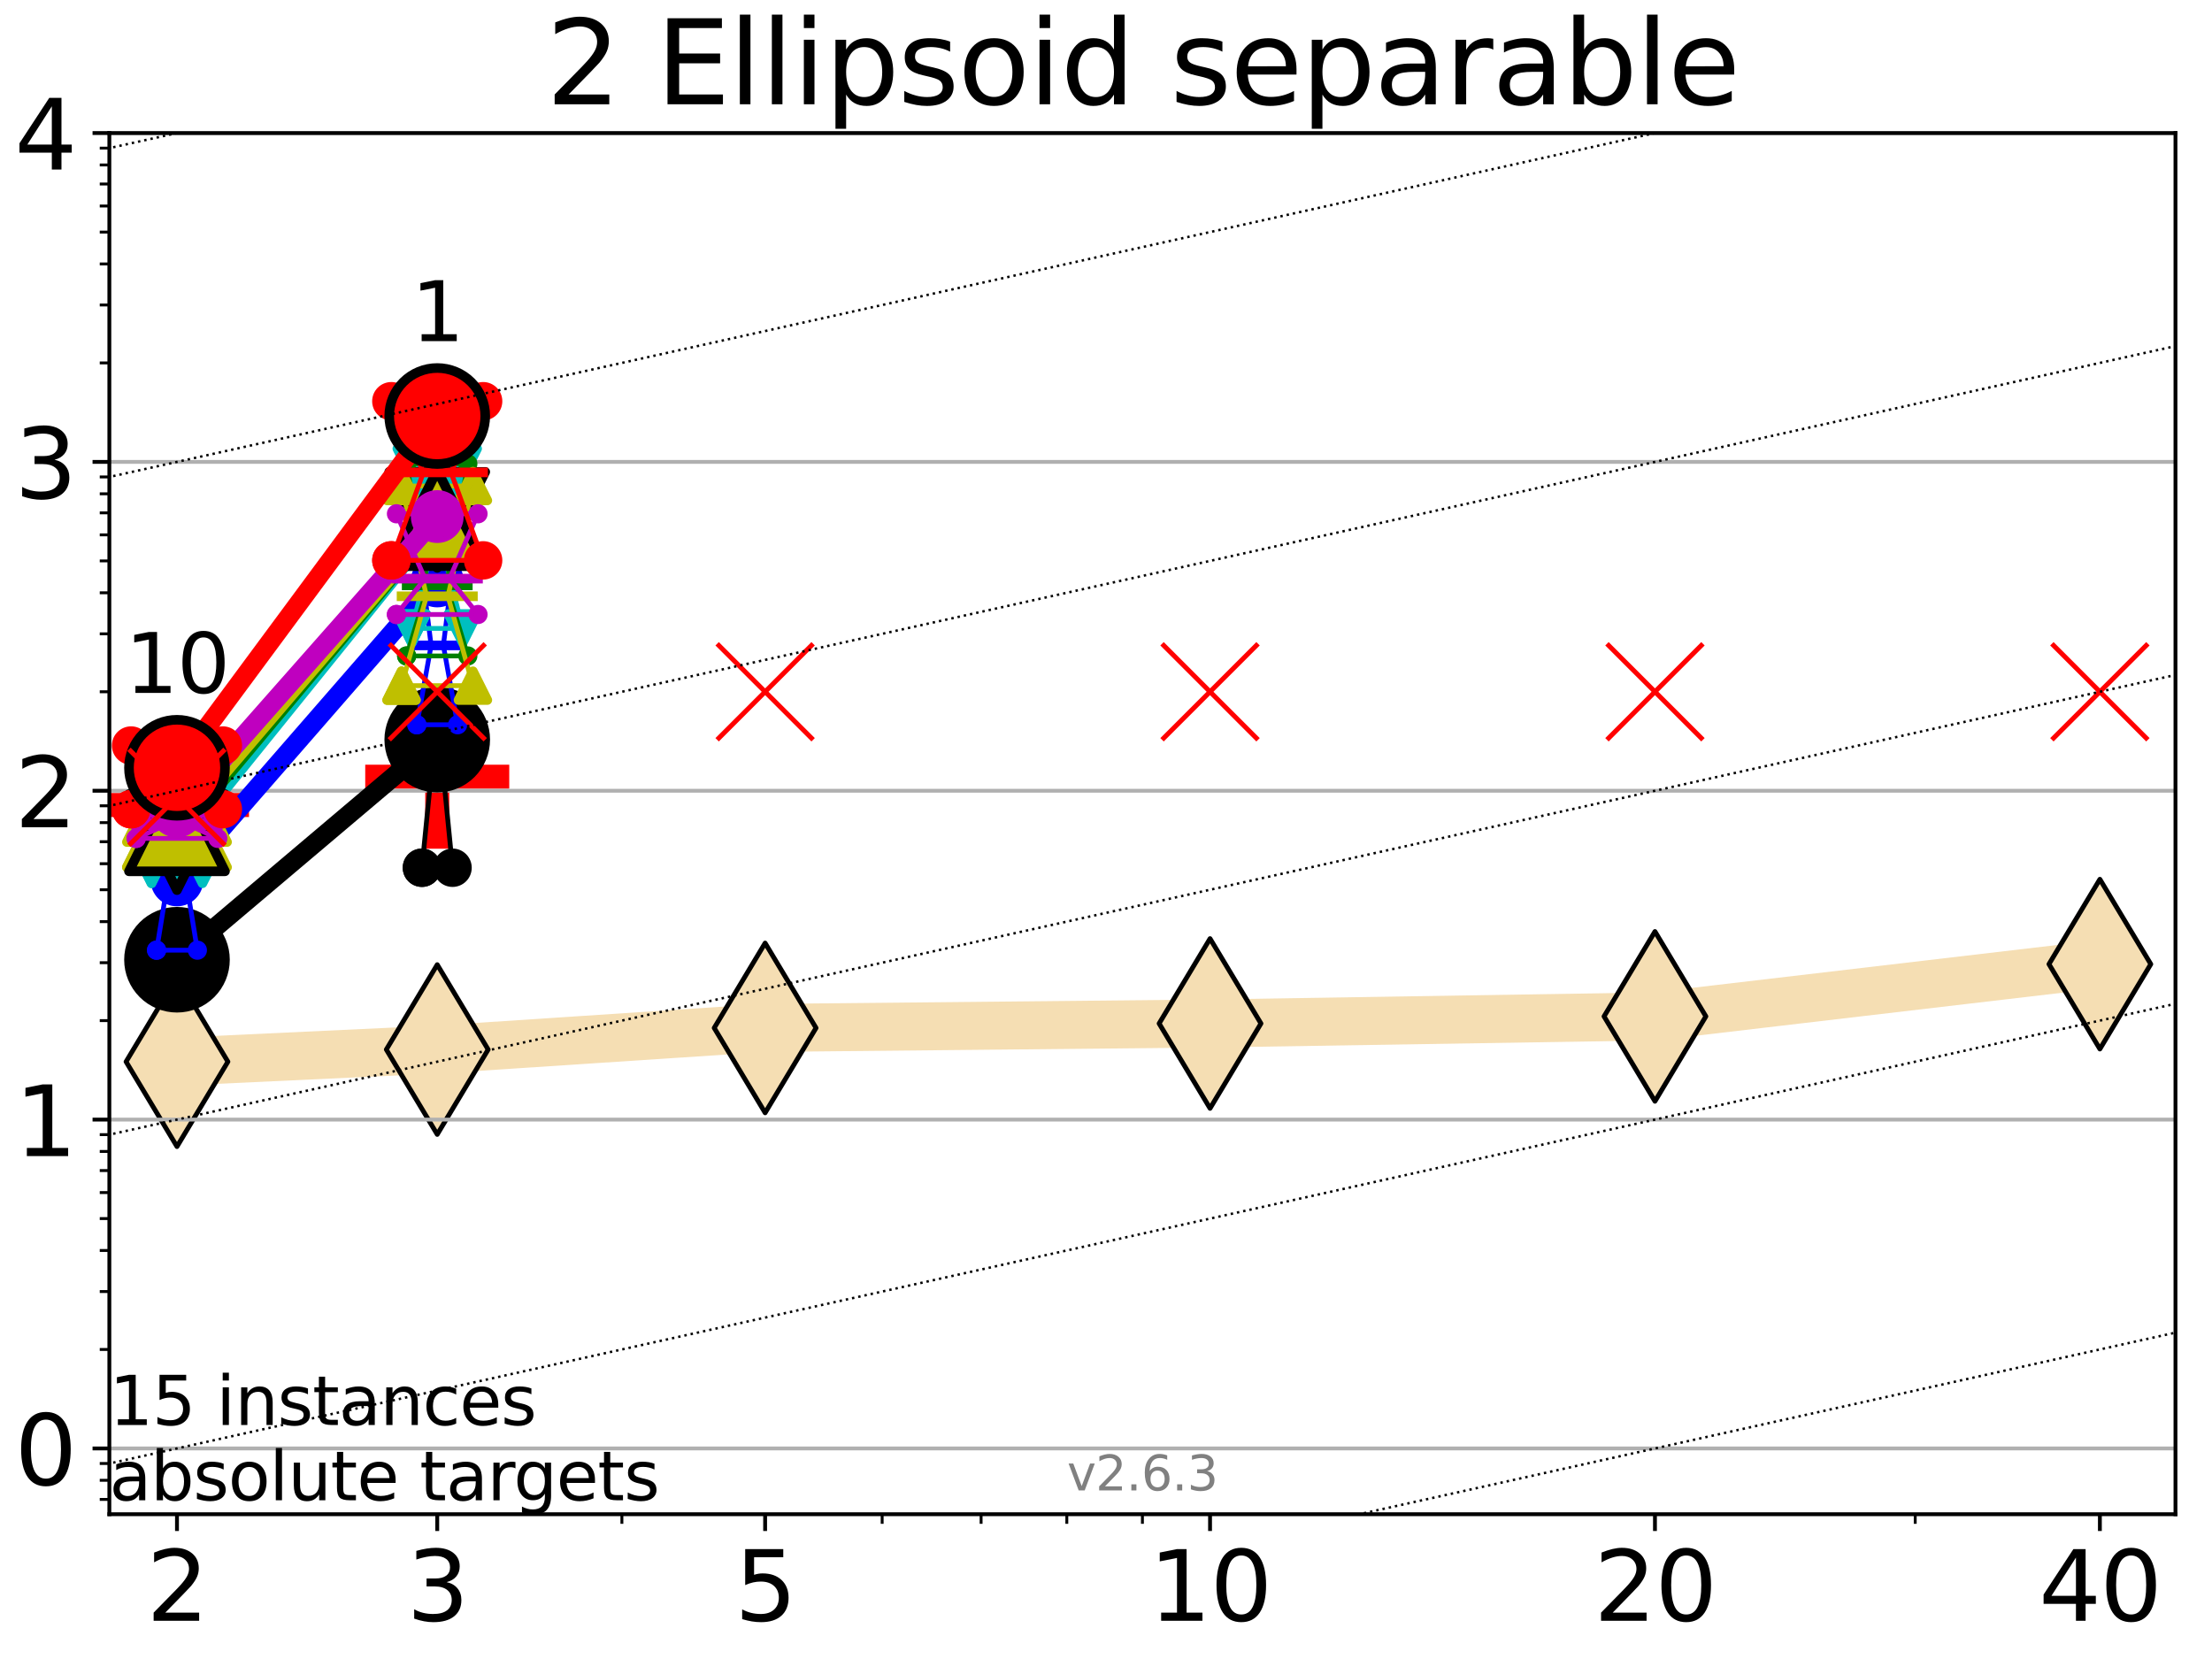 <?xml version="1.0" encoding="utf-8" standalone="no"?>
<!DOCTYPE svg PUBLIC "-//W3C//DTD SVG 1.1//EN"
  "http://www.w3.org/Graphics/SVG/1.1/DTD/svg11.dtd">
<svg xmlns:xlink="http://www.w3.org/1999/xlink" width="460.8pt" height="345.6pt" viewBox="0 0 460.8 345.6" xmlns="http://www.w3.org/2000/svg" version="1.1">
 <defs>
  <style type="text/css">*{stroke-linejoin: round; stroke-linecap: butt}</style>
 </defs>
 <g id="figure_1">
  <g id="patch_1">
   <path d="M 0 345.6 
L 460.8 345.6 
L 460.8 0 
L 0 0 
z
" style="fill: #ffffff"/>
  </g>
  <g id="axes_1">
   <g id="patch_2">
    <path d="M 22.78 315.44 
L 453.192 315.44 
L 453.192 27.72 
L 22.78 27.72 
z
" style="fill: #ffffff"/>
   </g>
   <g id="line2d_1">
    <path d="M 36.868 221.171 
L 91.085 218.638 
L 159.39 214.138 
L 252.074 213.213 
L 344.758 211.733 
L 437.443 200.848 
" clip-path="url(#pafea0d2db8)" style="fill: none; stroke: #f5deb3; stroke-width: 10; stroke-linecap: square"/>
    <defs>
     <path id="m54237a3ce7" d="M -0 17.678 
L 10.607 0 
L 0 -17.678 
L -10.607 -0 
z
" style="stroke: #000000; stroke-linejoin: miter"/>
    </defs>
    <g clip-path="url(#pafea0d2db8)">
     <use xlink:href="#m54237a3ce7" x="36.868" y="221.171" style="fill: #f5deb3; stroke: #000000; stroke-linejoin: miter"/>
     <use xlink:href="#m54237a3ce7" x="91.085" y="218.638" style="fill: #f5deb3; stroke: #000000; stroke-linejoin: miter"/>
     <use xlink:href="#m54237a3ce7" x="159.39" y="214.138" style="fill: #f5deb3; stroke: #000000; stroke-linejoin: miter"/>
     <use xlink:href="#m54237a3ce7" x="252.074" y="213.213" style="fill: #f5deb3; stroke: #000000; stroke-linejoin: miter"/>
     <use xlink:href="#m54237a3ce7" x="344.758" y="211.733" style="fill: #f5deb3; stroke: #000000; stroke-linejoin: miter"/>
     <use xlink:href="#m54237a3ce7" x="437.443" y="200.848" style="fill: #f5deb3; stroke: #000000; stroke-linejoin: miter"/>
    </g>
   </g>
   <g id="line2d_2">
    <defs>
     <path id="mf33d30054f" d="M -15 0 
L 15 0 
M 0 15 
L 0 -15 
" style="stroke: #ff0000; stroke-width: 5"/>
    </defs>
    <g clip-path="url(#pafea0d2db8)">
     <use xlink:href="#mf33d30054f" x="91.085" y="161.804" style="fill: #ff0000; stroke: #ff0000; stroke-width: 5"/>
    </g>
   </g>
   <g id="line2d_3">
    <g clip-path="url(#pafea0d2db8)">
     <use xlink:href="#mf33d30054f" x="36.868" y="167.699" style="fill: #ff0000; stroke: #ff0000; stroke-width: 5"/>
    </g>
   </g>
   <g id="matplotlib.axis_1">
    <g id="xtick_1">
     <g id="line2d_4">
      <defs>
       <path id="m885c470114" d="M 0 0 
L 0 3.5 
" style="stroke: #000000; stroke-width: 0.8"/>
      </defs>
      <g>
       <use xlink:href="#m885c470114" x="36.868" y="315.44" style="stroke: #000000; stroke-width: 0.8"/>
      </g>
     </g>
     <g id="text_1">
      <!-- 2 -->
      <g transform="translate(30.506 337.637) scale(0.2 -0.2)">
       <defs>
        <path id="DejaVuSans-32" d="M 1228 531 
L 3431 531 
L 3431 0 
L 469 0 
L 469 531 
Q 828 903 1448 1529 
Q 2069 2156 2228 2338 
Q 2531 2678 2651 2914 
Q 2772 3150 2772 3378 
Q 2772 3750 2511 3984 
Q 2250 4219 1831 4219 
Q 1534 4219 1204 4116 
Q 875 4013 500 3803 
L 500 4441 
Q 881 4594 1212 4672 
Q 1544 4750 1819 4750 
Q 2544 4750 2975 4387 
Q 3406 4025 3406 3419 
Q 3406 3131 3298 2873 
Q 3191 2616 2906 2266 
Q 2828 2175 2409 1742 
Q 1991 1309 1228 531 
z
" transform="scale(0.016)"/>
       </defs>
       <use xlink:href="#DejaVuSans-32"/>
      </g>
     </g>
    </g>
    <g id="xtick_2">
     <g id="line2d_5">
      <g>
       <use xlink:href="#m885c470114" x="91.085" y="315.44" style="stroke: #000000; stroke-width: 0.8"/>
      </g>
     </g>
     <g id="text_2">
      <!-- 3 -->
      <g transform="translate(84.723 337.637) scale(0.2 -0.2)">
       <defs>
        <path id="DejaVuSans-33" d="M 2597 2516 
Q 3050 2419 3304 2112 
Q 3559 1806 3559 1356 
Q 3559 666 3084 287 
Q 2609 -91 1734 -91 
Q 1441 -91 1130 -33 
Q 819 25 488 141 
L 488 750 
Q 750 597 1062 519 
Q 1375 441 1716 441 
Q 2309 441 2620 675 
Q 2931 909 2931 1356 
Q 2931 1769 2642 2001 
Q 2353 2234 1838 2234 
L 1294 2234 
L 1294 2753 
L 1863 2753 
Q 2328 2753 2575 2939 
Q 2822 3125 2822 3475 
Q 2822 3834 2567 4026 
Q 2313 4219 1838 4219 
Q 1578 4219 1281 4162 
Q 984 4106 628 3988 
L 628 4550 
Q 988 4650 1302 4700 
Q 1616 4750 1894 4750 
Q 2613 4750 3031 4423 
Q 3450 4097 3450 3541 
Q 3450 3153 3228 2886 
Q 3006 2619 2597 2516 
z
" transform="scale(0.016)"/>
       </defs>
       <use xlink:href="#DejaVuSans-33"/>
      </g>
     </g>
    </g>
    <g id="xtick_3">
     <g id="line2d_6">
      <g>
       <use xlink:href="#m885c470114" x="159.39" y="315.44" style="stroke: #000000; stroke-width: 0.8"/>
      </g>
     </g>
     <g id="text_3">
      <!-- 5 -->
      <g transform="translate(153.028 337.637) scale(0.2 -0.2)">
       <defs>
        <path id="DejaVuSans-35" d="M 691 4666 
L 3169 4666 
L 3169 4134 
L 1269 4134 
L 1269 2991 
Q 1406 3038 1543 3061 
Q 1681 3084 1819 3084 
Q 2600 3084 3056 2656 
Q 3513 2228 3513 1497 
Q 3513 744 3044 326 
Q 2575 -91 1722 -91 
Q 1428 -91 1123 -41 
Q 819 9 494 109 
L 494 744 
Q 775 591 1075 516 
Q 1375 441 1709 441 
Q 2250 441 2565 725 
Q 2881 1009 2881 1497 
Q 2881 1984 2565 2268 
Q 2250 2553 1709 2553 
Q 1456 2553 1204 2497 
Q 953 2441 691 2322 
L 691 4666 
z
" transform="scale(0.016)"/>
       </defs>
       <use xlink:href="#DejaVuSans-35"/>
      </g>
     </g>
    </g>
    <g id="xtick_4">
     <g id="line2d_7">
      <g>
       <use xlink:href="#m885c470114" x="252.074" y="315.44" style="stroke: #000000; stroke-width: 0.8"/>
      </g>
     </g>
     <g id="text_4">
      <!-- 10 -->
      <g transform="translate(239.349 337.637) scale(0.2 -0.2)">
       <defs>
        <path id="DejaVuSans-31" d="M 794 531 
L 1825 531 
L 1825 4091 
L 703 3866 
L 703 4441 
L 1819 4666 
L 2450 4666 
L 2450 531 
L 3481 531 
L 3481 0 
L 794 0 
L 794 531 
z
" transform="scale(0.016)"/>
        <path id="DejaVuSans-30" d="M 2034 4250 
Q 1547 4250 1301 3770 
Q 1056 3291 1056 2328 
Q 1056 1369 1301 889 
Q 1547 409 2034 409 
Q 2525 409 2770 889 
Q 3016 1369 3016 2328 
Q 3016 3291 2770 3770 
Q 2525 4250 2034 4250 
z
M 2034 4750 
Q 2819 4750 3233 4129 
Q 3647 3509 3647 2328 
Q 3647 1150 3233 529 
Q 2819 -91 2034 -91 
Q 1250 -91 836 529 
Q 422 1150 422 2328 
Q 422 3509 836 4129 
Q 1250 4750 2034 4750 
z
" transform="scale(0.016)"/>
       </defs>
       <use xlink:href="#DejaVuSans-31"/>
       <use xlink:href="#DejaVuSans-30" x="63.623"/>
      </g>
     </g>
    </g>
    <g id="xtick_5">
     <g id="line2d_8">
      <g>
       <use xlink:href="#m885c470114" x="344.758" y="315.44" style="stroke: #000000; stroke-width: 0.8"/>
      </g>
     </g>
     <g id="text_5">
      <!-- 20 -->
      <g transform="translate(332.033 337.637) scale(0.2 -0.2)">
       <use xlink:href="#DejaVuSans-32"/>
       <use xlink:href="#DejaVuSans-30" x="63.623"/>
      </g>
     </g>
    </g>
    <g id="xtick_6">
     <g id="line2d_9">
      <g>
       <use xlink:href="#m885c470114" x="437.443" y="315.44" style="stroke: #000000; stroke-width: 0.8"/>
      </g>
     </g>
     <g id="text_6">
      <!-- 40 -->
      <g transform="translate(424.718 337.637) scale(0.2 -0.2)">
       <defs>
        <path id="DejaVuSans-34" d="M 2419 4116 
L 825 1625 
L 2419 1625 
L 2419 4116 
z
M 2253 4666 
L 3047 4666 
L 3047 1625 
L 3713 1625 
L 3713 1100 
L 3047 1100 
L 3047 0 
L 2419 0 
L 2419 1100 
L 313 1100 
L 313 1709 
L 2253 4666 
z
" transform="scale(0.016)"/>
       </defs>
       <use xlink:href="#DejaVuSans-34"/>
       <use xlink:href="#DejaVuSans-30" x="63.623"/>
      </g>
     </g>
    </g>
    <g id="xtick_7">
     <g id="line2d_10">
      <defs>
       <path id="m40b9d836dc" d="M 0 0 
L 0 2 
" style="stroke: #000000; stroke-width: 0.6"/>
      </defs>
      <g>
       <use xlink:href="#m40b9d836dc" x="129.552" y="315.44" style="stroke: #000000; stroke-width: 0.6"/>
      </g>
     </g>
    </g>
    <g id="xtick_8">
     <g id="line2d_11">
      <g>
       <use xlink:href="#m40b9d836dc" x="183.769" y="315.44" style="stroke: #000000; stroke-width: 0.6"/>
      </g>
     </g>
    </g>
    <g id="xtick_9">
     <g id="line2d_12">
      <g>
       <use xlink:href="#m40b9d836dc" x="204.381" y="315.44" style="stroke: #000000; stroke-width: 0.6"/>
      </g>
     </g>
    </g>
    <g id="xtick_10">
     <g id="line2d_13">
      <g>
       <use xlink:href="#m40b9d836dc" x="222.237" y="315.44" style="stroke: #000000; stroke-width: 0.6"/>
      </g>
     </g>
    </g>
    <g id="xtick_11">
     <g id="line2d_14">
      <g>
       <use xlink:href="#m40b9d836dc" x="237.986" y="315.44" style="stroke: #000000; stroke-width: 0.6"/>
      </g>
     </g>
    </g>
    <g id="xtick_12">
     <g id="line2d_15">
      <g>
       <use xlink:href="#m40b9d836dc" x="398.975" y="315.44" style="stroke: #000000; stroke-width: 0.6"/>
      </g>
     </g>
    </g>
   </g>
   <g id="matplotlib.axis_2">
    <g id="ytick_1">
     <g id="line2d_16">
      <path d="M 22.78 301.739 
L 453.192 301.739 
" clip-path="url(#pafea0d2db8)" style="fill: none; stroke: #b0b0b0; stroke-width: 0.8; stroke-linecap: square"/>
     </g>
     <g id="line2d_17">
      <defs>
       <path id="m98a68ffdc2" d="M 0 0 
L -3.5 0 
" style="stroke: #000000; stroke-width: 0.8"/>
      </defs>
      <g>
       <use xlink:href="#m98a68ffdc2" x="22.78" y="301.739" style="stroke: #000000; stroke-width: 0.8"/>
      </g>
     </g>
     <g id="text_7">
      <!-- 0 -->
      <g transform="translate(3.055 309.337) scale(0.2 -0.2)">
       <use xlink:href="#DejaVuSans-30"/>
      </g>
     </g>
    </g>
    <g id="ytick_2">
     <g id="line2d_18">
      <path d="M 22.78 233.234 
L 453.192 233.234 
" clip-path="url(#pafea0d2db8)" style="fill: none; stroke: #b0b0b0; stroke-width: 0.8; stroke-linecap: square"/>
     </g>
     <g id="line2d_19">
      <g>
       <use xlink:href="#m98a68ffdc2" x="22.78" y="233.234" style="stroke: #000000; stroke-width: 0.8"/>
      </g>
     </g>
     <g id="text_8">
      <!-- 1 -->
      <g transform="translate(3.055 240.833) scale(0.2 -0.2)">
       <use xlink:href="#DejaVuSans-31"/>
      </g>
     </g>
    </g>
    <g id="ytick_3">
     <g id="line2d_20">
      <path d="M 22.78 164.73 
L 453.192 164.73 
" clip-path="url(#pafea0d2db8)" style="fill: none; stroke: #b0b0b0; stroke-width: 0.8; stroke-linecap: square"/>
     </g>
     <g id="line2d_21">
      <g>
       <use xlink:href="#m98a68ffdc2" x="22.78" y="164.73" style="stroke: #000000; stroke-width: 0.8"/>
      </g>
     </g>
     <g id="text_9">
      <!-- 2 -->
      <g transform="translate(3.055 172.328) scale(0.2 -0.2)">
       <use xlink:href="#DejaVuSans-32"/>
      </g>
     </g>
    </g>
    <g id="ytick_4">
     <g id="line2d_22">
      <path d="M 22.78 96.225 
L 453.192 96.225 
" clip-path="url(#pafea0d2db8)" style="fill: none; stroke: #b0b0b0; stroke-width: 0.8; stroke-linecap: square"/>
     </g>
     <g id="line2d_23">
      <g>
       <use xlink:href="#m98a68ffdc2" x="22.78" y="96.225" style="stroke: #000000; stroke-width: 0.8"/>
      </g>
     </g>
     <g id="text_10">
      <!-- 3 -->
      <g transform="translate(3.055 103.823) scale(0.2 -0.2)">
       <use xlink:href="#DejaVuSans-33"/>
      </g>
     </g>
    </g>
    <g id="ytick_5">
     <g id="line2d_24">
      <path d="M 22.78 27.72 
L 453.192 27.72 
" clip-path="url(#pafea0d2db8)" style="fill: none; stroke: #b0b0b0; stroke-width: 0.8; stroke-linecap: square"/>
     </g>
     <g id="line2d_25">
      <g>
       <use xlink:href="#m98a68ffdc2" x="22.78" y="27.72" style="stroke: #000000; stroke-width: 0.8"/>
      </g>
     </g>
     <g id="text_11">
      <!-- 4 -->
      <g transform="translate(3.055 35.318) scale(0.2 -0.2)">
       <use xlink:href="#DejaVuSans-34"/>
      </g>
     </g>
    </g>
    <g id="ytick_6">
     <g id="line2d_26">
      <defs>
       <path id="ma05dc5a6dc" d="M 0 0 
L -2 0 
" style="stroke: #000000; stroke-width: 0.6"/>
      </defs>
      <g>
       <use xlink:href="#ma05dc5a6dc" x="22.78" y="312.351" style="stroke: #000000; stroke-width: 0.6"/>
      </g>
     </g>
    </g>
    <g id="ytick_7">
     <g id="line2d_27">
      <g>
       <use xlink:href="#ma05dc5a6dc" x="22.78" y="308.378" style="stroke: #000000; stroke-width: 0.6"/>
      </g>
     </g>
    </g>
    <g id="ytick_8">
     <g id="line2d_28">
      <g>
       <use xlink:href="#ma05dc5a6dc" x="22.78" y="304.874" style="stroke: #000000; stroke-width: 0.6"/>
      </g>
     </g>
    </g>
    <g id="ytick_9">
     <g id="line2d_29">
      <g>
       <use xlink:href="#ma05dc5a6dc" x="22.78" y="281.117" style="stroke: #000000; stroke-width: 0.6"/>
      </g>
     </g>
    </g>
    <g id="ytick_10">
     <g id="line2d_30">
      <g>
       <use xlink:href="#ma05dc5a6dc" x="22.78" y="269.054" style="stroke: #000000; stroke-width: 0.6"/>
      </g>
     </g>
    </g>
    <g id="ytick_11">
     <g id="line2d_31">
      <g>
       <use xlink:href="#ma05dc5a6dc" x="22.78" y="260.495" style="stroke: #000000; stroke-width: 0.6"/>
      </g>
     </g>
    </g>
    <g id="ytick_12">
     <g id="line2d_32">
      <g>
       <use xlink:href="#ma05dc5a6dc" x="22.78" y="253.856" style="stroke: #000000; stroke-width: 0.6"/>
      </g>
     </g>
    </g>
    <g id="ytick_13">
     <g id="line2d_33">
      <g>
       <use xlink:href="#ma05dc5a6dc" x="22.78" y="248.432" style="stroke: #000000; stroke-width: 0.6"/>
      </g>
     </g>
    </g>
    <g id="ytick_14">
     <g id="line2d_34">
      <g>
       <use xlink:href="#ma05dc5a6dc" x="22.78" y="243.846" style="stroke: #000000; stroke-width: 0.6"/>
      </g>
     </g>
    </g>
    <g id="ytick_15">
     <g id="line2d_35">
      <g>
       <use xlink:href="#ma05dc5a6dc" x="22.78" y="239.873" style="stroke: #000000; stroke-width: 0.6"/>
      </g>
     </g>
    </g>
    <g id="ytick_16">
     <g id="line2d_36">
      <g>
       <use xlink:href="#ma05dc5a6dc" x="22.78" y="236.369" style="stroke: #000000; stroke-width: 0.6"/>
      </g>
     </g>
    </g>
    <g id="ytick_17">
     <g id="line2d_37">
      <g>
       <use xlink:href="#ma05dc5a6dc" x="22.78" y="212.612" style="stroke: #000000; stroke-width: 0.6"/>
      </g>
     </g>
    </g>
    <g id="ytick_18">
     <g id="line2d_38">
      <g>
       <use xlink:href="#ma05dc5a6dc" x="22.78" y="200.549" style="stroke: #000000; stroke-width: 0.6"/>
      </g>
     </g>
    </g>
    <g id="ytick_19">
     <g id="line2d_39">
      <g>
       <use xlink:href="#ma05dc5a6dc" x="22.78" y="191.99" style="stroke: #000000; stroke-width: 0.6"/>
      </g>
     </g>
    </g>
    <g id="ytick_20">
     <g id="line2d_40">
      <g>
       <use xlink:href="#ma05dc5a6dc" x="22.78" y="185.352" style="stroke: #000000; stroke-width: 0.6"/>
      </g>
     </g>
    </g>
    <g id="ytick_21">
     <g id="line2d_41">
      <g>
       <use xlink:href="#ma05dc5a6dc" x="22.78" y="179.927" style="stroke: #000000; stroke-width: 0.6"/>
      </g>
     </g>
    </g>
    <g id="ytick_22">
     <g id="line2d_42">
      <g>
       <use xlink:href="#ma05dc5a6dc" x="22.78" y="175.341" style="stroke: #000000; stroke-width: 0.6"/>
      </g>
     </g>
    </g>
    <g id="ytick_23">
     <g id="line2d_43">
      <g>
       <use xlink:href="#ma05dc5a6dc" x="22.78" y="171.368" style="stroke: #000000; stroke-width: 0.6"/>
      </g>
     </g>
    </g>
    <g id="ytick_24">
     <g id="line2d_44">
      <g>
       <use xlink:href="#ma05dc5a6dc" x="22.78" y="167.864" style="stroke: #000000; stroke-width: 0.6"/>
      </g>
     </g>
    </g>
    <g id="ytick_25">
     <g id="line2d_45">
      <g>
       <use xlink:href="#ma05dc5a6dc" x="22.78" y="144.108" style="stroke: #000000; stroke-width: 0.6"/>
      </g>
     </g>
    </g>
    <g id="ytick_26">
     <g id="line2d_46">
      <g>
       <use xlink:href="#ma05dc5a6dc" x="22.78" y="132.044" style="stroke: #000000; stroke-width: 0.6"/>
      </g>
     </g>
    </g>
    <g id="ytick_27">
     <g id="line2d_47">
      <g>
       <use xlink:href="#ma05dc5a6dc" x="22.78" y="123.486" style="stroke: #000000; stroke-width: 0.6"/>
      </g>
     </g>
    </g>
    <g id="ytick_28">
     <g id="line2d_48">
      <g>
       <use xlink:href="#ma05dc5a6dc" x="22.78" y="116.847" style="stroke: #000000; stroke-width: 0.6"/>
      </g>
     </g>
    </g>
    <g id="ytick_29">
     <g id="line2d_49">
      <g>
       <use xlink:href="#ma05dc5a6dc" x="22.78" y="111.422" style="stroke: #000000; stroke-width: 0.6"/>
      </g>
     </g>
    </g>
    <g id="ytick_30">
     <g id="line2d_50">
      <g>
       <use xlink:href="#ma05dc5a6dc" x="22.78" y="106.836" style="stroke: #000000; stroke-width: 0.6"/>
      </g>
     </g>
    </g>
    <g id="ytick_31">
     <g id="line2d_51">
      <g>
       <use xlink:href="#ma05dc5a6dc" x="22.78" y="102.864" style="stroke: #000000; stroke-width: 0.6"/>
      </g>
     </g>
    </g>
    <g id="ytick_32">
     <g id="line2d_52">
      <g>
       <use xlink:href="#ma05dc5a6dc" x="22.78" y="99.359" style="stroke: #000000; stroke-width: 0.6"/>
      </g>
     </g>
    </g>
    <g id="ytick_33">
     <g id="line2d_53">
      <g>
       <use xlink:href="#ma05dc5a6dc" x="22.78" y="75.603" style="stroke: #000000; stroke-width: 0.6"/>
      </g>
     </g>
    </g>
    <g id="ytick_34">
     <g id="line2d_54">
      <g>
       <use xlink:href="#ma05dc5a6dc" x="22.78" y="63.54" style="stroke: #000000; stroke-width: 0.6"/>
      </g>
     </g>
    </g>
    <g id="ytick_35">
     <g id="line2d_55">
      <g>
       <use xlink:href="#ma05dc5a6dc" x="22.78" y="54.981" style="stroke: #000000; stroke-width: 0.6"/>
      </g>
     </g>
    </g>
    <g id="ytick_36">
     <g id="line2d_56">
      <g>
       <use xlink:href="#ma05dc5a6dc" x="22.78" y="48.342" style="stroke: #000000; stroke-width: 0.6"/>
      </g>
     </g>
    </g>
    <g id="ytick_37">
     <g id="line2d_57">
      <g>
       <use xlink:href="#ma05dc5a6dc" x="22.78" y="42.918" style="stroke: #000000; stroke-width: 0.6"/>
      </g>
     </g>
    </g>
    <g id="ytick_38">
     <g id="line2d_58">
      <g>
       <use xlink:href="#ma05dc5a6dc" x="22.78" y="38.332" style="stroke: #000000; stroke-width: 0.6"/>
      </g>
     </g>
    </g>
    <g id="ytick_39">
     <g id="line2d_59">
      <g>
       <use xlink:href="#ma05dc5a6dc" x="22.78" y="34.359" style="stroke: #000000; stroke-width: 0.6"/>
      </g>
     </g>
    </g>
    <g id="ytick_40">
     <g id="line2d_60">
      <g>
       <use xlink:href="#ma05dc5a6dc" x="22.78" y="30.855" style="stroke: #000000; stroke-width: 0.6"/>
      </g>
     </g>
    </g>
   </g>
   <g id="line2d_61">
    <path d="M 33.682 202.469 
L 35.912 201.049 
L 33.682 199.694 
L 40.054 199.694 
L 37.824 201.049 
L 40.054 202.469 
L 33.682 202.469 
" clip-path="url(#pafea0d2db8)" style="fill: none; stroke: #000000; stroke-linecap: square"/>
   </g>
   <g id="line2d_62">
    <path d="M 33.682 202.469 
L 40.054 202.469 
L 40.054 199.694 
L 33.682 199.694 
L 33.682 202.469 
" clip-path="url(#pafea0d2db8)" style="fill: none"/>
    <defs>
     <path id="m794d41b77c" d="M 0 3 
C 0.796 3 1.559 2.684 2.121 2.121 
C 2.684 1.559 3 0.796 3 0 
C 3 -0.796 2.684 -1.559 2.121 -2.121 
C 1.559 -2.684 0.796 -3 0 -3 
C -0.796 -3 -1.559 -2.684 -2.121 -2.121 
C -2.684 -1.559 -3 -0.796 -3 0 
C -3 0.796 -2.684 1.559 -2.121 2.121 
C -1.559 2.684 -0.796 3 0 3 
z
" style="stroke: #000000; stroke-width: 2"/>
    </defs>
    <g clip-path="url(#pafea0d2db8)">
     <use xlink:href="#m794d41b77c" x="33.682" y="202.469" style="stroke: #000000; stroke-width: 2"/>
     <use xlink:href="#m794d41b77c" x="40.054" y="202.469" style="stroke: #000000; stroke-width: 2"/>
     <use xlink:href="#m794d41b77c" x="40.054" y="199.694" style="stroke: #000000; stroke-width: 2"/>
     <use xlink:href="#m794d41b77c" x="33.682" y="199.694" style="stroke: #000000; stroke-width: 2"/>
     <use xlink:href="#m794d41b77c" x="33.682" y="202.469" style="stroke: #000000; stroke-width: 2"/>
    </g>
   </g>
   <g id="line2d_63">
    <path d="M 33.682 201.049 
L 40.054 201.049 
" clip-path="url(#pafea0d2db8)" style="fill: none; stroke: #000000; stroke-width: 2; stroke-linecap: square"/>
   </g>
   <g id="line2d_64">
    <path d="M 87.899 180.765 
L 90.129 158.25 
L 87.899 149.295 
L 94.271 149.295 
L 92.041 158.25 
L 94.271 180.765 
L 87.899 180.765 
" clip-path="url(#pafea0d2db8)" style="fill: none; stroke: #000000; stroke-linecap: square"/>
   </g>
   <g id="line2d_65">
    <path d="M 87.899 180.765 
L 94.271 180.765 
L 94.271 149.295 
L 87.899 149.295 
L 87.899 180.765 
" clip-path="url(#pafea0d2db8)" style="fill: none"/>
    <g clip-path="url(#pafea0d2db8)">
     <use xlink:href="#m794d41b77c" x="87.899" y="180.765" style="stroke: #000000; stroke-width: 2"/>
     <use xlink:href="#m794d41b77c" x="94.271" y="180.765" style="stroke: #000000; stroke-width: 2"/>
     <use xlink:href="#m794d41b77c" x="94.271" y="149.295" style="stroke: #000000; stroke-width: 2"/>
     <use xlink:href="#m794d41b77c" x="87.899" y="149.295" style="stroke: #000000; stroke-width: 2"/>
     <use xlink:href="#m794d41b77c" x="87.899" y="180.765" style="stroke: #000000; stroke-width: 2"/>
    </g>
   </g>
   <g id="line2d_66">
    <path d="M 87.899 158.25 
L 94.271 158.25 
" clip-path="url(#pafea0d2db8)" style="fill: none; stroke: #000000; stroke-width: 2; stroke-linecap: square"/>
   </g>
   <g id="line2d_67">
    <path d="M 36.868 199.928 
L 91.085 154.08 
" clip-path="url(#pafea0d2db8)" style="fill: none; stroke: #000000; stroke-width: 4; stroke-linecap: square"/>
   </g>
   <g id="line2d_68">
    <path d="M 36.868 199.928 
L 91.085 154.08 
" clip-path="url(#pafea0d2db8)" style="fill: none"/>
    <defs>
     <path id="mf8a3d9f67b" d="M 0 10 
C 2.652 10 5.196 8.946 7.071 7.071 
C 8.946 5.196 10 2.652 10 0 
C 10 -2.652 8.946 -5.196 7.071 -7.071 
C 5.196 -8.946 2.652 -10 0 -10 
C -2.652 -10 -5.196 -8.946 -7.071 -7.071 
C -8.946 -5.196 -10 -2.652 -10 0 
C -10 2.652 -8.946 5.196 -7.071 7.071 
C -5.196 8.946 -2.652 10 0 10 
z
" style="stroke: #000000; stroke-width: 2"/>
    </defs>
    <g clip-path="url(#pafea0d2db8)">
     <use xlink:href="#mf8a3d9f67b" x="36.868" y="199.928" style="stroke: #000000; stroke-width: 2"/>
     <use xlink:href="#mf8a3d9f67b" x="91.085" y="154.08" style="stroke: #000000; stroke-width: 2"/>
    </g>
   </g>
   <g id="line2d_69">
    <path d="M 32.62 197.94 
L 35.594 179.68 
L 32.62 178.299 
L 41.116 178.299 
L 38.143 179.68 
L 41.116 197.94 
L 32.62 197.94 
" clip-path="url(#pafea0d2db8)" style="fill: none; stroke: #0000ff; stroke-linecap: square"/>
   </g>
   <g id="line2d_70">
    <path d="M 32.62 197.94 
L 41.116 197.94 
L 41.116 178.299 
L 32.62 178.299 
L 32.62 197.94 
" clip-path="url(#pafea0d2db8)" style="fill: none"/>
    <defs>
     <path id="md5e1557c4f" d="M 0 1.5 
C 0.398 1.5 0.779 1.342 1.061 1.061 
C 1.342 0.779 1.5 0.398 1.5 0 
C 1.5 -0.398 1.342 -0.779 1.061 -1.061 
C 0.779 -1.342 0.398 -1.5 0 -1.5 
C -0.398 -1.5 -0.779 -1.342 -1.061 -1.061 
C -1.342 -0.779 -1.5 -0.398 -1.5 0 
C -1.5 0.398 -1.342 0.779 -1.061 1.061 
C -0.779 1.342 -0.398 1.5 0 1.5 
z
" style="stroke: #0000ff"/>
    </defs>
    <g clip-path="url(#pafea0d2db8)">
     <use xlink:href="#md5e1557c4f" x="32.62" y="197.94" style="fill: #0000ff; stroke: #0000ff"/>
     <use xlink:href="#md5e1557c4f" x="41.116" y="197.94" style="fill: #0000ff; stroke: #0000ff"/>
     <use xlink:href="#md5e1557c4f" x="41.116" y="178.299" style="fill: #0000ff; stroke: #0000ff"/>
     <use xlink:href="#md5e1557c4f" x="32.62" y="178.299" style="fill: #0000ff; stroke: #0000ff"/>
     <use xlink:href="#md5e1557c4f" x="32.62" y="197.94" style="fill: #0000ff; stroke: #0000ff"/>
    </g>
   </g>
   <g id="line2d_71">
    <path d="M 32.62 179.68 
L 41.116 179.68 
" clip-path="url(#pafea0d2db8)" style="fill: none; stroke: #0000ff; stroke-width: 2; stroke-linecap: square"/>
   </g>
   <g id="line2d_72">
    <path d="M 86.837 150.98 
L 89.811 134.453 
L 86.837 110.656 
L 95.333 110.656 
L 92.359 134.453 
L 95.333 150.98 
L 86.837 150.98 
" clip-path="url(#pafea0d2db8)" style="fill: none; stroke: #0000ff; stroke-linecap: square"/>
   </g>
   <g id="line2d_73">
    <path d="M 86.837 150.98 
L 95.333 150.98 
L 95.333 110.656 
L 86.837 110.656 
L 86.837 150.98 
" clip-path="url(#pafea0d2db8)" style="fill: none"/>
    <g clip-path="url(#pafea0d2db8)">
     <use xlink:href="#md5e1557c4f" x="86.837" y="150.98" style="fill: #0000ff; stroke: #0000ff"/>
     <use xlink:href="#md5e1557c4f" x="95.333" y="150.98" style="fill: #0000ff; stroke: #0000ff"/>
     <use xlink:href="#md5e1557c4f" x="95.333" y="110.656" style="fill: #0000ff; stroke: #0000ff"/>
     <use xlink:href="#md5e1557c4f" x="86.837" y="110.656" style="fill: #0000ff; stroke: #0000ff"/>
     <use xlink:href="#md5e1557c4f" x="86.837" y="150.98" style="fill: #0000ff; stroke: #0000ff"/>
    </g>
   </g>
   <g id="line2d_74">
    <path d="M 86.837 134.453 
L 95.333 134.453 
" clip-path="url(#pafea0d2db8)" style="fill: none; stroke: #0000ff; stroke-width: 2; stroke-linecap: square"/>
   </g>
   <g id="line2d_75">
    <path d="M 36.868 183.299 
L 91.085 121.02 
" clip-path="url(#pafea0d2db8)" style="fill: none; stroke: #0000ff; stroke-width: 4; stroke-linecap: square"/>
   </g>
   <g id="line2d_76">
    <path d="M 36.868 183.299 
L 91.085 121.02 
" clip-path="url(#pafea0d2db8)" style="fill: none"/>
    <defs>
     <path id="m71514dfe45" d="M 0 5 
C 1.326 5 2.598 4.473 3.536 3.536 
C 4.473 2.598 5 1.326 5 0 
C 5 -1.326 4.473 -2.598 3.536 -3.536 
C 2.598 -4.473 1.326 -5 0 -5 
C -1.326 -5 -2.598 -4.473 -3.536 -3.536 
C -4.473 -2.598 -5 -1.326 -5 0 
C -5 1.326 -4.473 2.598 -3.536 3.536 
C -2.598 4.473 -1.326 5 0 5 
z
" style="stroke: #0000ff"/>
    </defs>
    <g clip-path="url(#pafea0d2db8)">
     <use xlink:href="#m71514dfe45" x="36.868" y="183.299" style="fill: #0000ff; stroke: #0000ff"/>
     <use xlink:href="#m71514dfe45" x="91.085" y="121.02" style="fill: #0000ff; stroke: #0000ff"/>
    </g>
   </g>
   <g id="line2d_77">
    <path d="M 31.558 181 
L 35.275 177.318 
L 31.558 174.971 
L 42.178 174.971 
L 38.461 177.318 
L 42.178 181 
L 31.558 181 
" clip-path="url(#pafea0d2db8)" style="fill: none; stroke: #00bfbf; stroke-linecap: square"/>
   </g>
   <g id="line2d_78">
    <path d="M 31.558 181 
L 42.178 181 
L 42.178 174.971 
L 31.558 174.971 
L 31.558 181 
" clip-path="url(#pafea0d2db8)" style="fill: none"/>
    <defs>
     <path id="m0d6a390d1d" d="M -0 3 
L 3 -3 
L -3 -3 
z
" style="stroke: #00bfbf; stroke-width: 2; stroke-linejoin: miter"/>
    </defs>
    <g clip-path="url(#pafea0d2db8)">
     <use xlink:href="#m0d6a390d1d" x="31.558" y="181" style="fill: #00bfbf; stroke: #00bfbf; stroke-width: 2; stroke-linejoin: miter"/>
     <use xlink:href="#m0d6a390d1d" x="42.178" y="181" style="fill: #00bfbf; stroke: #00bfbf; stroke-width: 2; stroke-linejoin: miter"/>
     <use xlink:href="#m0d6a390d1d" x="42.178" y="174.971" style="fill: #00bfbf; stroke: #00bfbf; stroke-width: 2; stroke-linejoin: miter"/>
     <use xlink:href="#m0d6a390d1d" x="31.558" y="174.971" style="fill: #00bfbf; stroke: #00bfbf; stroke-width: 2; stroke-linejoin: miter"/>
     <use xlink:href="#m0d6a390d1d" x="31.558" y="181" style="fill: #00bfbf; stroke: #00bfbf; stroke-width: 2; stroke-linejoin: miter"/>
    </g>
   </g>
   <g id="line2d_79">
    <path d="M 31.558 177.318 
L 42.178 177.318 
" clip-path="url(#pafea0d2db8)" style="fill: none; stroke: #00bfbf; stroke-width: 2; stroke-linecap: square"/>
   </g>
   <g id="line2d_80">
    <path d="M 85.775 130.909 
L 89.492 116.375 
L 85.775 96.464 
L 96.395 96.464 
L 92.678 116.375 
L 96.395 130.909 
L 85.775 130.909 
" clip-path="url(#pafea0d2db8)" style="fill: none; stroke: #00bfbf; stroke-linecap: square"/>
   </g>
   <g id="line2d_81">
    <path d="M 85.775 130.909 
L 96.395 130.909 
L 96.395 96.464 
L 85.775 96.464 
L 85.775 130.909 
" clip-path="url(#pafea0d2db8)" style="fill: none"/>
    <g clip-path="url(#pafea0d2db8)">
     <use xlink:href="#m0d6a390d1d" x="85.775" y="130.909" style="fill: #00bfbf; stroke: #00bfbf; stroke-width: 2; stroke-linejoin: miter"/>
     <use xlink:href="#m0d6a390d1d" x="96.395" y="130.909" style="fill: #00bfbf; stroke: #00bfbf; stroke-width: 2; stroke-linejoin: miter"/>
     <use xlink:href="#m0d6a390d1d" x="96.395" y="96.464" style="fill: #00bfbf; stroke: #00bfbf; stroke-width: 2; stroke-linejoin: miter"/>
     <use xlink:href="#m0d6a390d1d" x="85.775" y="96.464" style="fill: #00bfbf; stroke: #00bfbf; stroke-width: 2; stroke-linejoin: miter"/>
     <use xlink:href="#m0d6a390d1d" x="85.775" y="130.909" style="fill: #00bfbf; stroke: #00bfbf; stroke-width: 2; stroke-linejoin: miter"/>
    </g>
   </g>
   <g id="line2d_82">
    <path d="M 85.775 116.375 
L 96.395 116.375 
" clip-path="url(#pafea0d2db8)" style="fill: none; stroke: #00bfbf; stroke-width: 2; stroke-linecap: square"/>
   </g>
   <g id="line2d_83">
    <path d="M 36.868 175.43 
L 91.085 108.303 
" clip-path="url(#pafea0d2db8)" style="fill: none; stroke: #00bfbf; stroke-width: 4; stroke-linecap: square"/>
   </g>
   <g id="line2d_84">
    <path d="M 36.868 175.43 
L 91.085 108.303 
" clip-path="url(#pafea0d2db8)" style="fill: none"/>
    <defs>
     <path id="mcfb02e26dc" d="M -0 10 
L 10 -10 
L -10 -10 
z
" style="stroke: #000000; stroke-width: 2; stroke-linejoin: miter"/>
    </defs>
    <g clip-path="url(#pafea0d2db8)">
     <use xlink:href="#mcfb02e26dc" x="36.868" y="175.43" style="fill: #00bfbf; stroke: #000000; stroke-width: 2; stroke-linejoin: miter"/>
     <use xlink:href="#mcfb02e26dc" x="91.085" y="108.303" style="fill: #00bfbf; stroke: #000000; stroke-width: 2; stroke-linejoin: miter"/>
    </g>
   </g>
   <g id="line2d_85">
    <path d="M 30.496 179.132 
L 34.957 176.203 
L 30.496 173.638 
L 43.24 173.638 
L 38.78 176.203 
L 43.24 179.132 
L 30.496 179.132 
" clip-path="url(#pafea0d2db8)" style="fill: none; stroke: #008000; stroke-linecap: square"/>
   </g>
   <g id="line2d_86">
    <path d="M 30.496 179.132 
L 43.24 179.132 
L 43.24 173.638 
L 30.496 173.638 
L 30.496 179.132 
" clip-path="url(#pafea0d2db8)" style="fill: none"/>
    <defs>
     <path id="m63f44e7b83" d="M 0 1.5 
C 0.398 1.5 0.779 1.342 1.061 1.061 
C 1.342 0.779 1.5 0.398 1.5 0 
C 1.5 -0.398 1.342 -0.779 1.061 -1.061 
C 0.779 -1.342 0.398 -1.5 0 -1.5 
C -0.398 -1.5 -0.779 -1.342 -1.061 -1.061 
C -1.342 -0.779 -1.5 -0.398 -1.5 0 
C -1.5 0.398 -1.342 0.779 -1.061 1.061 
C -0.779 1.342 -0.398 1.5 0 1.5 
z
" style="stroke: #008000"/>
    </defs>
    <g clip-path="url(#pafea0d2db8)">
     <use xlink:href="#m63f44e7b83" x="30.496" y="179.132" style="fill: #008000; stroke: #008000"/>
     <use xlink:href="#m63f44e7b83" x="43.24" y="179.132" style="fill: #008000; stroke: #008000"/>
     <use xlink:href="#m63f44e7b83" x="43.24" y="173.638" style="fill: #008000; stroke: #008000"/>
     <use xlink:href="#m63f44e7b83" x="30.496" y="173.638" style="fill: #008000; stroke: #008000"/>
     <use xlink:href="#m63f44e7b83" x="30.496" y="179.132" style="fill: #008000; stroke: #008000"/>
    </g>
   </g>
   <g id="line2d_87">
    <path d="M 30.496 176.203 
L 43.24 176.203 
" clip-path="url(#pafea0d2db8)" style="fill: none; stroke: #008000; stroke-width: 2; stroke-linecap: square"/>
   </g>
   <g id="line2d_88">
    <path d="M 84.713 136.647 
L 89.173 121.94 
L 84.713 96.604 
L 97.457 96.604 
L 92.997 121.94 
L 97.457 136.647 
L 84.713 136.647 
" clip-path="url(#pafea0d2db8)" style="fill: none; stroke: #008000; stroke-linecap: square"/>
   </g>
   <g id="line2d_89">
    <path d="M 84.713 136.647 
L 97.457 136.647 
L 97.457 96.604 
L 84.713 96.604 
L 84.713 136.647 
" clip-path="url(#pafea0d2db8)" style="fill: none"/>
    <g clip-path="url(#pafea0d2db8)">
     <use xlink:href="#m63f44e7b83" x="84.713" y="136.647" style="fill: #008000; stroke: #008000"/>
     <use xlink:href="#m63f44e7b83" x="97.457" y="136.647" style="fill: #008000; stroke: #008000"/>
     <use xlink:href="#m63f44e7b83" x="97.457" y="96.604" style="fill: #008000; stroke: #008000"/>
     <use xlink:href="#m63f44e7b83" x="84.713" y="96.604" style="fill: #008000; stroke: #008000"/>
     <use xlink:href="#m63f44e7b83" x="84.713" y="136.647" style="fill: #008000; stroke: #008000"/>
    </g>
   </g>
   <g id="line2d_90">
    <path d="M 84.713 121.94 
L 97.457 121.94 
" clip-path="url(#pafea0d2db8)" style="fill: none; stroke: #008000; stroke-width: 2; stroke-linecap: square"/>
   </g>
   <g id="line2d_91">
    <path d="M 36.868 172.894 
L 91.085 108.139 
" clip-path="url(#pafea0d2db8)" style="fill: none; stroke: #008000; stroke-width: 4; stroke-linecap: square"/>
   </g>
   <g id="line2d_92">
    <path d="M 36.868 172.894 
L 91.085 108.139 
" clip-path="url(#pafea0d2db8)" style="fill: none"/>
    <defs>
     <path id="m0849b46f4a" d="M 0 5 
C 1.326 5 2.598 4.473 3.536 3.536 
C 4.473 2.598 5 1.326 5 0 
C 5 -1.326 4.473 -2.598 3.536 -3.536 
C 2.598 -4.473 1.326 -5 0 -5 
C -1.326 -5 -2.598 -4.473 -3.536 -3.536 
C -4.473 -2.598 -5 -1.326 -5 0 
C -5 1.326 -4.473 2.598 -3.536 3.536 
C -2.598 4.473 -1.326 5 0 5 
z
" style="stroke: #008000"/>
    </defs>
    <g clip-path="url(#pafea0d2db8)">
     <use xlink:href="#m0849b46f4a" x="36.868" y="172.894" style="fill: #008000; stroke: #008000"/>
     <use xlink:href="#m0849b46f4a" x="91.085" y="108.139" style="fill: #008000; stroke: #008000"/>
    </g>
   </g>
   <g id="line2d_93">
    <path d="M 29.434 177.661 
L 34.638 174.093 
L 29.434 172.409 
L 44.303 172.409 
L 39.099 174.093 
L 44.303 177.661 
L 29.434 177.661 
" clip-path="url(#pafea0d2db8)" style="fill: none; stroke: #bfbf00; stroke-linecap: square"/>
   </g>
   <g id="line2d_94">
    <path d="M 29.434 177.661 
L 44.303 177.661 
L 44.303 172.409 
L 29.434 172.409 
L 29.434 177.661 
" clip-path="url(#pafea0d2db8)" style="fill: none"/>
    <defs>
     <path id="m93836dd408" d="M 0 -3 
L -3 3 
L 3 3 
z
" style="stroke: #bfbf00; stroke-width: 2; stroke-linejoin: miter"/>
    </defs>
    <g clip-path="url(#pafea0d2db8)">
     <use xlink:href="#m93836dd408" x="29.434" y="177.661" style="fill: #bfbf00; stroke: #bfbf00; stroke-width: 2; stroke-linejoin: miter"/>
     <use xlink:href="#m93836dd408" x="44.303" y="177.661" style="fill: #bfbf00; stroke: #bfbf00; stroke-width: 2; stroke-linejoin: miter"/>
     <use xlink:href="#m93836dd408" x="44.303" y="172.409" style="fill: #bfbf00; stroke: #bfbf00; stroke-width: 2; stroke-linejoin: miter"/>
     <use xlink:href="#m93836dd408" x="29.434" y="172.409" style="fill: #bfbf00; stroke: #bfbf00; stroke-width: 2; stroke-linejoin: miter"/>
     <use xlink:href="#m93836dd408" x="29.434" y="177.661" style="fill: #bfbf00; stroke: #bfbf00; stroke-width: 2; stroke-linejoin: miter"/>
    </g>
   </g>
   <g id="line2d_95">
    <path d="M 29.434 174.093 
L 44.303 174.093 
" clip-path="url(#pafea0d2db8)" style="fill: none; stroke: #bfbf00; stroke-width: 2; stroke-linecap: square"/>
   </g>
   <g id="line2d_96">
    <path d="M 83.651 142.834 
L 88.855 124.213 
L 83.651 101.25 
L 98.519 101.25 
L 93.315 124.213 
L 98.519 142.834 
L 83.651 142.834 
" clip-path="url(#pafea0d2db8)" style="fill: none; stroke: #bfbf00; stroke-linecap: square"/>
   </g>
   <g id="line2d_97">
    <path d="M 83.651 142.834 
L 98.519 142.834 
L 98.519 101.25 
L 83.651 101.25 
L 83.651 142.834 
" clip-path="url(#pafea0d2db8)" style="fill: none"/>
    <g clip-path="url(#pafea0d2db8)">
     <use xlink:href="#m93836dd408" x="83.651" y="142.834" style="fill: #bfbf00; stroke: #bfbf00; stroke-width: 2; stroke-linejoin: miter"/>
     <use xlink:href="#m93836dd408" x="98.519" y="142.834" style="fill: #bfbf00; stroke: #bfbf00; stroke-width: 2; stroke-linejoin: miter"/>
     <use xlink:href="#m93836dd408" x="98.519" y="101.25" style="fill: #bfbf00; stroke: #bfbf00; stroke-width: 2; stroke-linejoin: miter"/>
     <use xlink:href="#m93836dd408" x="83.651" y="101.25" style="fill: #bfbf00; stroke: #bfbf00; stroke-width: 2; stroke-linejoin: miter"/>
     <use xlink:href="#m93836dd408" x="83.651" y="142.834" style="fill: #bfbf00; stroke: #bfbf00; stroke-width: 2; stroke-linejoin: miter"/>
    </g>
   </g>
   <g id="line2d_98">
    <path d="M 83.651 124.213 
L 98.519 124.213 
" clip-path="url(#pafea0d2db8)" style="fill: none; stroke: #bfbf00; stroke-width: 2; stroke-linecap: square"/>
   </g>
   <g id="line2d_99">
    <path d="M 36.868 171.508 
L 91.085 107.948 
" clip-path="url(#pafea0d2db8)" style="fill: none; stroke: #bfbf00; stroke-width: 4; stroke-linecap: square"/>
   </g>
   <g id="line2d_100">
    <path d="M 36.868 171.508 
L 91.085 107.948 
" clip-path="url(#pafea0d2db8)" style="fill: none"/>
    <defs>
     <path id="m512ec0395f" d="M 0 -10 
L -10 10 
L 10 10 
z
" style="stroke: #000000; stroke-width: 2; stroke-linejoin: miter"/>
    </defs>
    <g clip-path="url(#pafea0d2db8)">
     <use xlink:href="#m512ec0395f" x="36.868" y="171.508" style="fill: #bfbf00; stroke: #000000; stroke-width: 2; stroke-linejoin: miter"/>
     <use xlink:href="#m512ec0395f" x="91.085" y="107.948" style="fill: #bfbf00; stroke: #000000; stroke-width: 2; stroke-linejoin: miter"/>
    </g>
   </g>
   <g id="line2d_101">
    <path d="M 28.372 174.658 
L 34.319 171.931 
L 28.372 169.828 
L 45.365 169.828 
L 39.417 171.931 
L 45.365 174.658 
L 28.372 174.658 
" clip-path="url(#pafea0d2db8)" style="fill: none; stroke: #bf00bf; stroke-linecap: square"/>
   </g>
   <g id="line2d_102">
    <path d="M 28.372 174.658 
L 45.365 174.658 
L 45.365 169.828 
L 28.372 169.828 
L 28.372 174.658 
" clip-path="url(#pafea0d2db8)" style="fill: none"/>
    <defs>
     <path id="mf278b0aeba" d="M 0 1.5 
C 0.398 1.5 0.779 1.342 1.061 1.061 
C 1.342 0.779 1.5 0.398 1.5 0 
C 1.5 -0.398 1.342 -0.779 1.061 -1.061 
C 0.779 -1.342 0.398 -1.5 0 -1.5 
C -0.398 -1.5 -0.779 -1.342 -1.061 -1.061 
C -1.342 -0.779 -1.5 -0.398 -1.5 0 
C -1.5 0.398 -1.342 0.779 -1.061 1.061 
C -0.779 1.342 -0.398 1.5 0 1.5 
z
" style="stroke: #bf00bf"/>
    </defs>
    <g clip-path="url(#pafea0d2db8)">
     <use xlink:href="#mf278b0aeba" x="28.372" y="174.658" style="fill: #bf00bf; stroke: #bf00bf"/>
     <use xlink:href="#mf278b0aeba" x="45.365" y="174.658" style="fill: #bf00bf; stroke: #bf00bf"/>
     <use xlink:href="#mf278b0aeba" x="45.365" y="169.828" style="fill: #bf00bf; stroke: #bf00bf"/>
     <use xlink:href="#mf278b0aeba" x="28.372" y="169.828" style="fill: #bf00bf; stroke: #bf00bf"/>
     <use xlink:href="#mf278b0aeba" x="28.372" y="174.658" style="fill: #bf00bf; stroke: #bf00bf"/>
    </g>
   </g>
   <g id="line2d_103">
    <path d="M 28.372 171.931 
L 45.365 171.931 
" clip-path="url(#pafea0d2db8)" style="fill: none; stroke: #bf00bf; stroke-width: 2; stroke-linecap: square"/>
   </g>
   <g id="line2d_104">
    <path d="M 82.589 128.009 
L 88.536 120.537 
L 82.589 107.032 
L 99.581 107.032 
L 93.634 120.537 
L 99.581 128.009 
L 82.589 128.009 
" clip-path="url(#pafea0d2db8)" style="fill: none; stroke: #bf00bf; stroke-linecap: square"/>
   </g>
   <g id="line2d_105">
    <path d="M 82.589 128.009 
L 99.581 128.009 
L 99.581 107.032 
L 82.589 107.032 
L 82.589 128.009 
" clip-path="url(#pafea0d2db8)" style="fill: none"/>
    <g clip-path="url(#pafea0d2db8)">
     <use xlink:href="#mf278b0aeba" x="82.589" y="128.009" style="fill: #bf00bf; stroke: #bf00bf"/>
     <use xlink:href="#mf278b0aeba" x="99.581" y="128.009" style="fill: #bf00bf; stroke: #bf00bf"/>
     <use xlink:href="#mf278b0aeba" x="99.581" y="107.032" style="fill: #bf00bf; stroke: #bf00bf"/>
     <use xlink:href="#mf278b0aeba" x="82.589" y="107.032" style="fill: #bf00bf; stroke: #bf00bf"/>
     <use xlink:href="#mf278b0aeba" x="82.589" y="128.009" style="fill: #bf00bf; stroke: #bf00bf"/>
    </g>
   </g>
   <g id="line2d_106">
    <path d="M 82.589 120.537 
L 99.581 120.537 
" clip-path="url(#pafea0d2db8)" style="fill: none; stroke: #bf00bf; stroke-width: 2; stroke-linecap: square"/>
   </g>
   <g id="line2d_107">
    <path d="M 36.868 168.987 
L 91.085 107.611 
" clip-path="url(#pafea0d2db8)" style="fill: none; stroke: #bf00bf; stroke-width: 4; stroke-linecap: square"/>
   </g>
   <g id="line2d_108">
    <path d="M 36.868 168.987 
L 91.085 107.611 
" clip-path="url(#pafea0d2db8)" style="fill: none"/>
    <defs>
     <path id="m3537e90bb4" d="M 0 5 
C 1.326 5 2.598 4.473 3.536 3.536 
C 4.473 2.598 5 1.326 5 0 
C 5 -1.326 4.473 -2.598 3.536 -3.536 
C 2.598 -4.473 1.326 -5 0 -5 
C -1.326 -5 -2.598 -4.473 -3.536 -3.536 
C -4.473 -2.598 -5 -1.326 -5 0 
C -5 1.326 -4.473 2.598 -3.536 3.536 
C -2.598 4.473 -1.326 5 0 5 
z
" style="stroke: #bf00bf"/>
    </defs>
    <g clip-path="url(#pafea0d2db8)">
     <use xlink:href="#m3537e90bb4" x="36.868" y="168.987" style="fill: #bf00bf; stroke: #bf00bf"/>
     <use xlink:href="#m3537e90bb4" x="91.085" y="107.611" style="fill: #bf00bf; stroke: #bf00bf"/>
    </g>
   </g>
   <g id="line2d_109">
    <path d="M 27.31 168.575 
L 34.001 167.535 
L 27.31 155.309 
L 46.427 155.309 
L 39.736 167.535 
L 46.427 168.575 
L 27.31 168.575 
" clip-path="url(#pafea0d2db8)" style="fill: none; stroke: #ff0000; stroke-linecap: square"/>
   </g>
   <g id="line2d_110">
    <path d="M 27.31 168.575 
L 46.427 168.575 
L 46.427 155.309 
L 27.31 155.309 
L 27.31 168.575 
" clip-path="url(#pafea0d2db8)" style="fill: none"/>
    <defs>
     <path id="m5cb0faa123" d="M 0 3 
C 0.796 3 1.559 2.684 2.121 2.121 
C 2.684 1.559 3 0.796 3 0 
C 3 -0.796 2.684 -1.559 2.121 -2.121 
C 1.559 -2.684 0.796 -3 0 -3 
C -0.796 -3 -1.559 -2.684 -2.121 -2.121 
C -2.684 -1.559 -3 -0.796 -3 0 
C -3 0.796 -2.684 1.559 -2.121 2.121 
C -1.559 2.684 -0.796 3 0 3 
z
" style="stroke: #ff0000; stroke-width: 2"/>
    </defs>
    <g clip-path="url(#pafea0d2db8)">
     <use xlink:href="#m5cb0faa123" x="27.31" y="168.575" style="fill: #ff0000; stroke: #ff0000; stroke-width: 2"/>
     <use xlink:href="#m5cb0faa123" x="46.427" y="168.575" style="fill: #ff0000; stroke: #ff0000; stroke-width: 2"/>
     <use xlink:href="#m5cb0faa123" x="46.427" y="155.309" style="fill: #ff0000; stroke: #ff0000; stroke-width: 2"/>
     <use xlink:href="#m5cb0faa123" x="27.31" y="155.309" style="fill: #ff0000; stroke: #ff0000; stroke-width: 2"/>
     <use xlink:href="#m5cb0faa123" x="27.31" y="168.575" style="fill: #ff0000; stroke: #ff0000; stroke-width: 2"/>
    </g>
   </g>
   <g id="line2d_111">
    <path d="M 27.31 167.535 
L 46.427 167.535 
" clip-path="url(#pafea0d2db8)" style="fill: none; stroke: #ff0000; stroke-width: 2; stroke-linecap: square"/>
   </g>
   <g id="line2d_112">
    <path d="M 81.527 116.733 
L 88.218 98.405 
L 81.527 83.581 
L 100.643 83.581 
L 93.953 98.405 
L 100.643 116.733 
L 81.527 116.733 
" clip-path="url(#pafea0d2db8)" style="fill: none; stroke: #ff0000; stroke-linecap: square"/>
   </g>
   <g id="line2d_113">
    <path d="M 81.527 116.733 
L 100.643 116.733 
L 100.643 83.581 
L 81.527 83.581 
L 81.527 116.733 
" clip-path="url(#pafea0d2db8)" style="fill: none"/>
    <g clip-path="url(#pafea0d2db8)">
     <use xlink:href="#m5cb0faa123" x="81.527" y="116.733" style="fill: #ff0000; stroke: #ff0000; stroke-width: 2"/>
     <use xlink:href="#m5cb0faa123" x="100.643" y="116.733" style="fill: #ff0000; stroke: #ff0000; stroke-width: 2"/>
     <use xlink:href="#m5cb0faa123" x="100.643" y="83.581" style="fill: #ff0000; stroke: #ff0000; stroke-width: 2"/>
     <use xlink:href="#m5cb0faa123" x="81.527" y="83.581" style="fill: #ff0000; stroke: #ff0000; stroke-width: 2"/>
     <use xlink:href="#m5cb0faa123" x="81.527" y="116.733" style="fill: #ff0000; stroke: #ff0000; stroke-width: 2"/>
    </g>
   </g>
   <g id="line2d_114">
    <path d="M 81.527 98.405 
L 100.643 98.405 
" clip-path="url(#pafea0d2db8)" style="fill: none; stroke: #ff0000; stroke-width: 2; stroke-linecap: square"/>
   </g>
   <g id="line2d_115">
    <path d="M 36.868 159.944 
L 91.085 86.664 
" clip-path="url(#pafea0d2db8)" style="fill: none; stroke: #ff0000; stroke-width: 4; stroke-linecap: square"/>
   </g>
   <g id="line2d_116">
    <path d="M 36.868 159.944 
L 91.085 86.664 
" clip-path="url(#pafea0d2db8)" style="fill: none"/>
    <defs>
     <path id="mbac5d85cf8" d="M 0 10 
C 2.652 10 5.196 8.946 7.071 7.071 
C 8.946 5.196 10 2.652 10 0 
C 10 -2.652 8.946 -5.196 7.071 -7.071 
C 5.196 -8.946 2.652 -10 0 -10 
C -2.652 -10 -5.196 -8.946 -7.071 -7.071 
C -8.946 -5.196 -10 -2.652 -10 0 
C -10 2.652 -8.946 5.196 -7.071 7.071 
C -5.196 8.946 -2.652 10 0 10 
z
" style="stroke: #000000; stroke-width: 2"/>
    </defs>
    <g clip-path="url(#pafea0d2db8)">
     <use xlink:href="#mbac5d85cf8" x="36.868" y="159.944" style="fill: #ff0000; stroke: #000000; stroke-width: 2"/>
     <use xlink:href="#mbac5d85cf8" x="91.085" y="86.664" style="fill: #ff0000; stroke: #000000; stroke-width: 2"/>
    </g>
   </g>
   <g id="line2d_117"/>
   <g id="line2d_118"/>
   <g id="line2d_119"/>
   <g id="line2d_120"/>
   <g id="line2d_121"/>
   <g id="line2d_122"/>
   <g id="line2d_123"/>
   <g id="line2d_124">
    <defs>
     <path id="mda1343268b" d="M -10 10 
L 10 -10 
M -10 -10 
L 10 10 
" style="stroke: #ff0000"/>
    </defs>
    <g clip-path="url(#pafea0d2db8)">
     <use xlink:href="#mda1343268b" x="36.868" y="166.099" style="fill: #ff0000; stroke: #ff0000"/>
     <use xlink:href="#mda1343268b" x="91.085" y="144.108" style="fill: #ff0000; stroke: #ff0000"/>
     <use xlink:href="#mda1343268b" x="159.39" y="144.108" style="fill: #ff0000; stroke: #ff0000"/>
     <use xlink:href="#mda1343268b" x="252.074" y="144.108" style="fill: #ff0000; stroke: #ff0000"/>
     <use xlink:href="#mda1343268b" x="344.758" y="144.108" style="fill: #ff0000; stroke: #ff0000"/>
     <use xlink:href="#mda1343268b" x="437.443" y="144.108" style="fill: #ff0000; stroke: #ff0000"/>
    </g>
   </g>
   <g id="line2d_125">
    <path d="M 143.134 346.6 
L 461.8 275.698 
" clip-path="url(#pafea0d2db8)" style="fill: none; stroke-dasharray: 0.5,0.825; stroke-dashoffset: 0; stroke: #000000; stroke-width: 0.5"/>
   </g>
   <g id="line2d_126">
    <path d="M -1 310.165 
L 461.8 207.193 
" clip-path="url(#pafea0d2db8)" style="fill: none; stroke-dasharray: 0.5,0.825; stroke-dashoffset: 0; stroke: #000000; stroke-width: 0.5"/>
   </g>
   <g id="line2d_127">
    <path d="M -1 241.66 
L 461.8 138.688 
" clip-path="url(#pafea0d2db8)" style="fill: none; stroke-dasharray: 0.5,0.825; stroke-dashoffset: 0; stroke: #000000; stroke-width: 0.5"/>
   </g>
   <g id="line2d_128">
    <path d="M -1 173.155 
L 461.8 70.183 
" clip-path="url(#pafea0d2db8)" style="fill: none; stroke-dasharray: 0.5,0.825; stroke-dashoffset: 0; stroke: #000000; stroke-width: 0.5"/>
   </g>
   <g id="line2d_129">
    <path d="M -1 104.65 
L 461.8 1.679 
" clip-path="url(#pafea0d2db8)" style="fill: none; stroke-dasharray: 0.5,0.825; stroke-dashoffset: 0; stroke: #000000; stroke-width: 0.5"/>
   </g>
   <g id="line2d_130">
    <path d="M -1 36.146 
L 165.949 -1 
" clip-path="url(#pafea0d2db8)" style="fill: none; stroke-dasharray: 0.5,0.825; stroke-dashoffset: 0; stroke: #000000; stroke-width: 0.5"/>
   </g>
   <g id="line2d_131">
    <path clip-path="url(#pafea0d2db8)" style="fill: none; stroke-dasharray: 0.5,0.825; stroke-dashoffset: 0; stroke: #000000; stroke-width: 0.5"/>
   </g>
   <g id="line2d_132">
    <path clip-path="url(#pafea0d2db8)" style="fill: none; stroke-dasharray: 0.5,0.825; stroke-dashoffset: 0; stroke: #000000; stroke-width: 0.5"/>
   </g>
   <g id="line2d_133">
    <path clip-path="url(#pafea0d2db8)" style="fill: none; stroke-dasharray: 0.5,0.825; stroke-dashoffset: 0; stroke: #000000; stroke-width: 0.5"/>
   </g>
   <g id="patch_3">
    <path d="M 22.78 315.44 
L 22.78 27.72 
" style="fill: none; stroke: #000000; stroke-width: 0.8; stroke-linejoin: miter; stroke-linecap: square"/>
   </g>
   <g id="patch_4">
    <path d="M 453.192 315.44 
L 453.192 27.72 
" style="fill: none; stroke: #000000; stroke-width: 0.8; stroke-linejoin: miter; stroke-linecap: square"/>
   </g>
   <g id="patch_5">
    <path d="M 22.78 315.44 
L 453.192 315.44 
" style="fill: none; stroke: #000000; stroke-width: 0.8; stroke-linejoin: miter; stroke-linecap: square"/>
   </g>
   <g id="patch_6">
    <path d="M 22.78 27.72 
L 453.192 27.72 
" style="fill: none; stroke: #000000; stroke-width: 0.8; stroke-linejoin: miter; stroke-linecap: square"/>
   </g>
   <g id="text_12">
    <!-- 1 -->
    <g transform="translate(85.677 71.065) scale(0.17 -0.17)">
     <use xlink:href="#DejaVuSans-31"/>
    </g>
   </g>
   <g id="text_13">
    <!-- 10 -->
    <g transform="translate(26.052 144.346) scale(0.17 -0.17)">
     <use xlink:href="#DejaVuSans-31"/>
     <use xlink:href="#DejaVuSans-30" x="63.623"/>
    </g>
   </g>
   <g id="text_14">
    <!-- 15 instances -->
    <g transform="translate(22.78 296.851) scale(0.14 -0.14)">
     <defs>
      <path id="DejaVuSans-20" transform="scale(0.016)"/>
      <path id="DejaVuSans-69" d="M 603 3500 
L 1178 3500 
L 1178 0 
L 603 0 
L 603 3500 
z
M 603 4863 
L 1178 4863 
L 1178 4134 
L 603 4134 
L 603 4863 
z
" transform="scale(0.016)"/>
      <path id="DejaVuSans-6e" d="M 3513 2113 
L 3513 0 
L 2938 0 
L 2938 2094 
Q 2938 2591 2744 2837 
Q 2550 3084 2163 3084 
Q 1697 3084 1428 2787 
Q 1159 2491 1159 1978 
L 1159 0 
L 581 0 
L 581 3500 
L 1159 3500 
L 1159 2956 
Q 1366 3272 1645 3428 
Q 1925 3584 2291 3584 
Q 2894 3584 3203 3211 
Q 3513 2838 3513 2113 
z
" transform="scale(0.016)"/>
      <path id="DejaVuSans-73" d="M 2834 3397 
L 2834 2853 
Q 2591 2978 2328 3040 
Q 2066 3103 1784 3103 
Q 1356 3103 1142 2972 
Q 928 2841 928 2578 
Q 928 2378 1081 2264 
Q 1234 2150 1697 2047 
L 1894 2003 
Q 2506 1872 2764 1633 
Q 3022 1394 3022 966 
Q 3022 478 2636 193 
Q 2250 -91 1575 -91 
Q 1294 -91 989 -36 
Q 684 19 347 128 
L 347 722 
Q 666 556 975 473 
Q 1284 391 1588 391 
Q 1994 391 2212 530 
Q 2431 669 2431 922 
Q 2431 1156 2273 1281 
Q 2116 1406 1581 1522 
L 1381 1569 
Q 847 1681 609 1914 
Q 372 2147 372 2553 
Q 372 3047 722 3315 
Q 1072 3584 1716 3584 
Q 2034 3584 2315 3537 
Q 2597 3491 2834 3397 
z
" transform="scale(0.016)"/>
      <path id="DejaVuSans-74" d="M 1172 4494 
L 1172 3500 
L 2356 3500 
L 2356 3053 
L 1172 3053 
L 1172 1153 
Q 1172 725 1289 603 
Q 1406 481 1766 481 
L 2356 481 
L 2356 0 
L 1766 0 
Q 1100 0 847 248 
Q 594 497 594 1153 
L 594 3053 
L 172 3053 
L 172 3500 
L 594 3500 
L 594 4494 
L 1172 4494 
z
" transform="scale(0.016)"/>
      <path id="DejaVuSans-61" d="M 2194 1759 
Q 1497 1759 1228 1600 
Q 959 1441 959 1056 
Q 959 750 1161 570 
Q 1363 391 1709 391 
Q 2188 391 2477 730 
Q 2766 1069 2766 1631 
L 2766 1759 
L 2194 1759 
z
M 3341 1997 
L 3341 0 
L 2766 0 
L 2766 531 
Q 2569 213 2275 61 
Q 1981 -91 1556 -91 
Q 1019 -91 701 211 
Q 384 513 384 1019 
Q 384 1609 779 1909 
Q 1175 2209 1959 2209 
L 2766 2209 
L 2766 2266 
Q 2766 2663 2505 2880 
Q 2244 3097 1772 3097 
Q 1472 3097 1187 3025 
Q 903 2953 641 2809 
L 641 3341 
Q 956 3463 1253 3523 
Q 1550 3584 1831 3584 
Q 2591 3584 2966 3190 
Q 3341 2797 3341 1997 
z
" transform="scale(0.016)"/>
      <path id="DejaVuSans-63" d="M 3122 3366 
L 3122 2828 
Q 2878 2963 2633 3030 
Q 2388 3097 2138 3097 
Q 1578 3097 1268 2742 
Q 959 2388 959 1747 
Q 959 1106 1268 751 
Q 1578 397 2138 397 
Q 2388 397 2633 464 
Q 2878 531 3122 666 
L 3122 134 
Q 2881 22 2623 -34 
Q 2366 -91 2075 -91 
Q 1284 -91 818 406 
Q 353 903 353 1747 
Q 353 2603 823 3093 
Q 1294 3584 2113 3584 
Q 2378 3584 2631 3529 
Q 2884 3475 3122 3366 
z
" transform="scale(0.016)"/>
      <path id="DejaVuSans-65" d="M 3597 1894 
L 3597 1613 
L 953 1613 
Q 991 1019 1311 708 
Q 1631 397 2203 397 
Q 2534 397 2845 478 
Q 3156 559 3463 722 
L 3463 178 
Q 3153 47 2828 -22 
Q 2503 -91 2169 -91 
Q 1331 -91 842 396 
Q 353 884 353 1716 
Q 353 2575 817 3079 
Q 1281 3584 2069 3584 
Q 2775 3584 3186 3129 
Q 3597 2675 3597 1894 
z
M 3022 2063 
Q 3016 2534 2758 2815 
Q 2500 3097 2075 3097 
Q 1594 3097 1305 2825 
Q 1016 2553 972 2059 
L 3022 2063 
z
" transform="scale(0.016)"/>
     </defs>
     <use xlink:href="#DejaVuSans-31"/>
     <use xlink:href="#DejaVuSans-35" x="63.623"/>
     <use xlink:href="#DejaVuSans-20" x="127.246"/>
     <use xlink:href="#DejaVuSans-69" x="159.033"/>
     <use xlink:href="#DejaVuSans-6e" x="186.816"/>
     <use xlink:href="#DejaVuSans-73" x="250.195"/>
     <use xlink:href="#DejaVuSans-74" x="302.295"/>
     <use xlink:href="#DejaVuSans-61" x="341.504"/>
     <use xlink:href="#DejaVuSans-6e" x="402.783"/>
     <use xlink:href="#DejaVuSans-63" x="466.162"/>
     <use xlink:href="#DejaVuSans-65" x="521.143"/>
     <use xlink:href="#DejaVuSans-73" x="582.666"/>
    </g>
    <!-- absolute targets -->
    <g transform="translate(22.78 312.528) scale(0.14 -0.14)">
     <defs>
      <path id="DejaVuSans-62" d="M 3116 1747 
Q 3116 2381 2855 2742 
Q 2594 3103 2138 3103 
Q 1681 3103 1420 2742 
Q 1159 2381 1159 1747 
Q 1159 1113 1420 752 
Q 1681 391 2138 391 
Q 2594 391 2855 752 
Q 3116 1113 3116 1747 
z
M 1159 2969 
Q 1341 3281 1617 3432 
Q 1894 3584 2278 3584 
Q 2916 3584 3314 3078 
Q 3713 2572 3713 1747 
Q 3713 922 3314 415 
Q 2916 -91 2278 -91 
Q 1894 -91 1617 61 
Q 1341 213 1159 525 
L 1159 0 
L 581 0 
L 581 4863 
L 1159 4863 
L 1159 2969 
z
" transform="scale(0.016)"/>
      <path id="DejaVuSans-6f" d="M 1959 3097 
Q 1497 3097 1228 2736 
Q 959 2375 959 1747 
Q 959 1119 1226 758 
Q 1494 397 1959 397 
Q 2419 397 2687 759 
Q 2956 1122 2956 1747 
Q 2956 2369 2687 2733 
Q 2419 3097 1959 3097 
z
M 1959 3584 
Q 2709 3584 3137 3096 
Q 3566 2609 3566 1747 
Q 3566 888 3137 398 
Q 2709 -91 1959 -91 
Q 1206 -91 779 398 
Q 353 888 353 1747 
Q 353 2609 779 3096 
Q 1206 3584 1959 3584 
z
" transform="scale(0.016)"/>
      <path id="DejaVuSans-6c" d="M 603 4863 
L 1178 4863 
L 1178 0 
L 603 0 
L 603 4863 
z
" transform="scale(0.016)"/>
      <path id="DejaVuSans-75" d="M 544 1381 
L 544 3500 
L 1119 3500 
L 1119 1403 
Q 1119 906 1312 657 
Q 1506 409 1894 409 
Q 2359 409 2629 706 
Q 2900 1003 2900 1516 
L 2900 3500 
L 3475 3500 
L 3475 0 
L 2900 0 
L 2900 538 
Q 2691 219 2414 64 
Q 2138 -91 1772 -91 
Q 1169 -91 856 284 
Q 544 659 544 1381 
z
M 1991 3584 
L 1991 3584 
z
" transform="scale(0.016)"/>
      <path id="DejaVuSans-72" d="M 2631 2963 
Q 2534 3019 2420 3045 
Q 2306 3072 2169 3072 
Q 1681 3072 1420 2755 
Q 1159 2438 1159 1844 
L 1159 0 
L 581 0 
L 581 3500 
L 1159 3500 
L 1159 2956 
Q 1341 3275 1631 3429 
Q 1922 3584 2338 3584 
Q 2397 3584 2469 3576 
Q 2541 3569 2628 3553 
L 2631 2963 
z
" transform="scale(0.016)"/>
      <path id="DejaVuSans-67" d="M 2906 1791 
Q 2906 2416 2648 2759 
Q 2391 3103 1925 3103 
Q 1463 3103 1205 2759 
Q 947 2416 947 1791 
Q 947 1169 1205 825 
Q 1463 481 1925 481 
Q 2391 481 2648 825 
Q 2906 1169 2906 1791 
z
M 3481 434 
Q 3481 -459 3084 -895 
Q 2688 -1331 1869 -1331 
Q 1566 -1331 1297 -1286 
Q 1028 -1241 775 -1147 
L 775 -588 
Q 1028 -725 1275 -790 
Q 1522 -856 1778 -856 
Q 2344 -856 2625 -561 
Q 2906 -266 2906 331 
L 2906 616 
Q 2728 306 2450 153 
Q 2172 0 1784 0 
Q 1141 0 747 490 
Q 353 981 353 1791 
Q 353 2603 747 3093 
Q 1141 3584 1784 3584 
Q 2172 3584 2450 3431 
Q 2728 3278 2906 2969 
L 2906 3500 
L 3481 3500 
L 3481 434 
z
" transform="scale(0.016)"/>
     </defs>
     <use xlink:href="#DejaVuSans-61"/>
     <use xlink:href="#DejaVuSans-62" x="61.279"/>
     <use xlink:href="#DejaVuSans-73" x="124.756"/>
     <use xlink:href="#DejaVuSans-6f" x="176.855"/>
     <use xlink:href="#DejaVuSans-6c" x="238.037"/>
     <use xlink:href="#DejaVuSans-75" x="265.82"/>
     <use xlink:href="#DejaVuSans-74" x="329.199"/>
     <use xlink:href="#DejaVuSans-65" x="368.408"/>
     <use xlink:href="#DejaVuSans-20" x="429.932"/>
     <use xlink:href="#DejaVuSans-74" x="461.719"/>
     <use xlink:href="#DejaVuSans-61" x="500.928"/>
     <use xlink:href="#DejaVuSans-72" x="562.207"/>
     <use xlink:href="#DejaVuSans-67" x="601.57"/>
     <use xlink:href="#DejaVuSans-65" x="665.047"/>
     <use xlink:href="#DejaVuSans-74" x="726.57"/>
     <use xlink:href="#DejaVuSans-73" x="765.779"/>
    </g>
   </g>
   <g id="text_15">
    <!-- v2.6.3 -->
    <g style="fill: #808080" transform="translate(222.305 310.483) scale(0.1 -0.1)">
     <defs>
      <path id="DejaVuSans-76" d="M 191 3500 
L 800 3500 
L 1894 563 
L 2988 3500 
L 3597 3500 
L 2284 0 
L 1503 0 
L 191 3500 
z
" transform="scale(0.016)"/>
      <path id="DejaVuSans-2e" d="M 684 794 
L 1344 794 
L 1344 0 
L 684 0 
L 684 794 
z
" transform="scale(0.016)"/>
      <path id="DejaVuSans-36" d="M 2113 2584 
Q 1688 2584 1439 2293 
Q 1191 2003 1191 1497 
Q 1191 994 1439 701 
Q 1688 409 2113 409 
Q 2538 409 2786 701 
Q 3034 994 3034 1497 
Q 3034 2003 2786 2293 
Q 2538 2584 2113 2584 
z
M 3366 4563 
L 3366 3988 
Q 3128 4100 2886 4159 
Q 2644 4219 2406 4219 
Q 1781 4219 1451 3797 
Q 1122 3375 1075 2522 
Q 1259 2794 1537 2939 
Q 1816 3084 2150 3084 
Q 2853 3084 3261 2657 
Q 3669 2231 3669 1497 
Q 3669 778 3244 343 
Q 2819 -91 2113 -91 
Q 1303 -91 875 529 
Q 447 1150 447 2328 
Q 447 3434 972 4092 
Q 1497 4750 2381 4750 
Q 2619 4750 2861 4703 
Q 3103 4656 3366 4563 
z
" transform="scale(0.016)"/>
     </defs>
     <use xlink:href="#DejaVuSans-76"/>
     <use xlink:href="#DejaVuSans-32" x="59.18"/>
     <use xlink:href="#DejaVuSans-2e" x="122.803"/>
     <use xlink:href="#DejaVuSans-36" x="154.59"/>
     <use xlink:href="#DejaVuSans-2e" x="218.213"/>
     <use xlink:href="#DejaVuSans-33" x="250"/>
    </g>
   </g>
   <g id="text_16">
    <!-- 2 Ellipsoid separable -->
    <g transform="translate(113.747 21.72) scale(0.24 -0.24)">
     <defs>
      <path id="DejaVuSans-45" d="M 628 4666 
L 3578 4666 
L 3578 4134 
L 1259 4134 
L 1259 2753 
L 3481 2753 
L 3481 2222 
L 1259 2222 
L 1259 531 
L 3634 531 
L 3634 0 
L 628 0 
L 628 4666 
z
" transform="scale(0.016)"/>
      <path id="DejaVuSans-70" d="M 1159 525 
L 1159 -1331 
L 581 -1331 
L 581 3500 
L 1159 3500 
L 1159 2969 
Q 1341 3281 1617 3432 
Q 1894 3584 2278 3584 
Q 2916 3584 3314 3078 
Q 3713 2572 3713 1747 
Q 3713 922 3314 415 
Q 2916 -91 2278 -91 
Q 1894 -91 1617 61 
Q 1341 213 1159 525 
z
M 3116 1747 
Q 3116 2381 2855 2742 
Q 2594 3103 2138 3103 
Q 1681 3103 1420 2742 
Q 1159 2381 1159 1747 
Q 1159 1113 1420 752 
Q 1681 391 2138 391 
Q 2594 391 2855 752 
Q 3116 1113 3116 1747 
z
" transform="scale(0.016)"/>
      <path id="DejaVuSans-64" d="M 2906 2969 
L 2906 4863 
L 3481 4863 
L 3481 0 
L 2906 0 
L 2906 525 
Q 2725 213 2448 61 
Q 2172 -91 1784 -91 
Q 1150 -91 751 415 
Q 353 922 353 1747 
Q 353 2572 751 3078 
Q 1150 3584 1784 3584 
Q 2172 3584 2448 3432 
Q 2725 3281 2906 2969 
z
M 947 1747 
Q 947 1113 1208 752 
Q 1469 391 1925 391 
Q 2381 391 2643 752 
Q 2906 1113 2906 1747 
Q 2906 2381 2643 2742 
Q 2381 3103 1925 3103 
Q 1469 3103 1208 2742 
Q 947 2381 947 1747 
z
" transform="scale(0.016)"/>
     </defs>
     <use xlink:href="#DejaVuSans-32"/>
     <use xlink:href="#DejaVuSans-20" x="63.623"/>
     <use xlink:href="#DejaVuSans-45" x="95.41"/>
     <use xlink:href="#DejaVuSans-6c" x="158.594"/>
     <use xlink:href="#DejaVuSans-6c" x="186.377"/>
     <use xlink:href="#DejaVuSans-69" x="214.16"/>
     <use xlink:href="#DejaVuSans-70" x="241.943"/>
     <use xlink:href="#DejaVuSans-73" x="305.42"/>
     <use xlink:href="#DejaVuSans-6f" x="357.52"/>
     <use xlink:href="#DejaVuSans-69" x="418.701"/>
     <use xlink:href="#DejaVuSans-64" x="446.484"/>
     <use xlink:href="#DejaVuSans-20" x="509.961"/>
     <use xlink:href="#DejaVuSans-73" x="541.748"/>
     <use xlink:href="#DejaVuSans-65" x="593.848"/>
     <use xlink:href="#DejaVuSans-70" x="655.371"/>
     <use xlink:href="#DejaVuSans-61" x="718.848"/>
     <use xlink:href="#DejaVuSans-72" x="780.127"/>
     <use xlink:href="#DejaVuSans-61" x="821.24"/>
     <use xlink:href="#DejaVuSans-62" x="882.52"/>
     <use xlink:href="#DejaVuSans-6c" x="945.996"/>
     <use xlink:href="#DejaVuSans-65" x="973.779"/>
    </g>
   </g>
  </g>
 </g>
 <defs>
  <clipPath id="pafea0d2db8">
   <rect x="22.78" y="27.72" width="430.412" height="287.72"/>
  </clipPath>
 </defs>
</svg>
